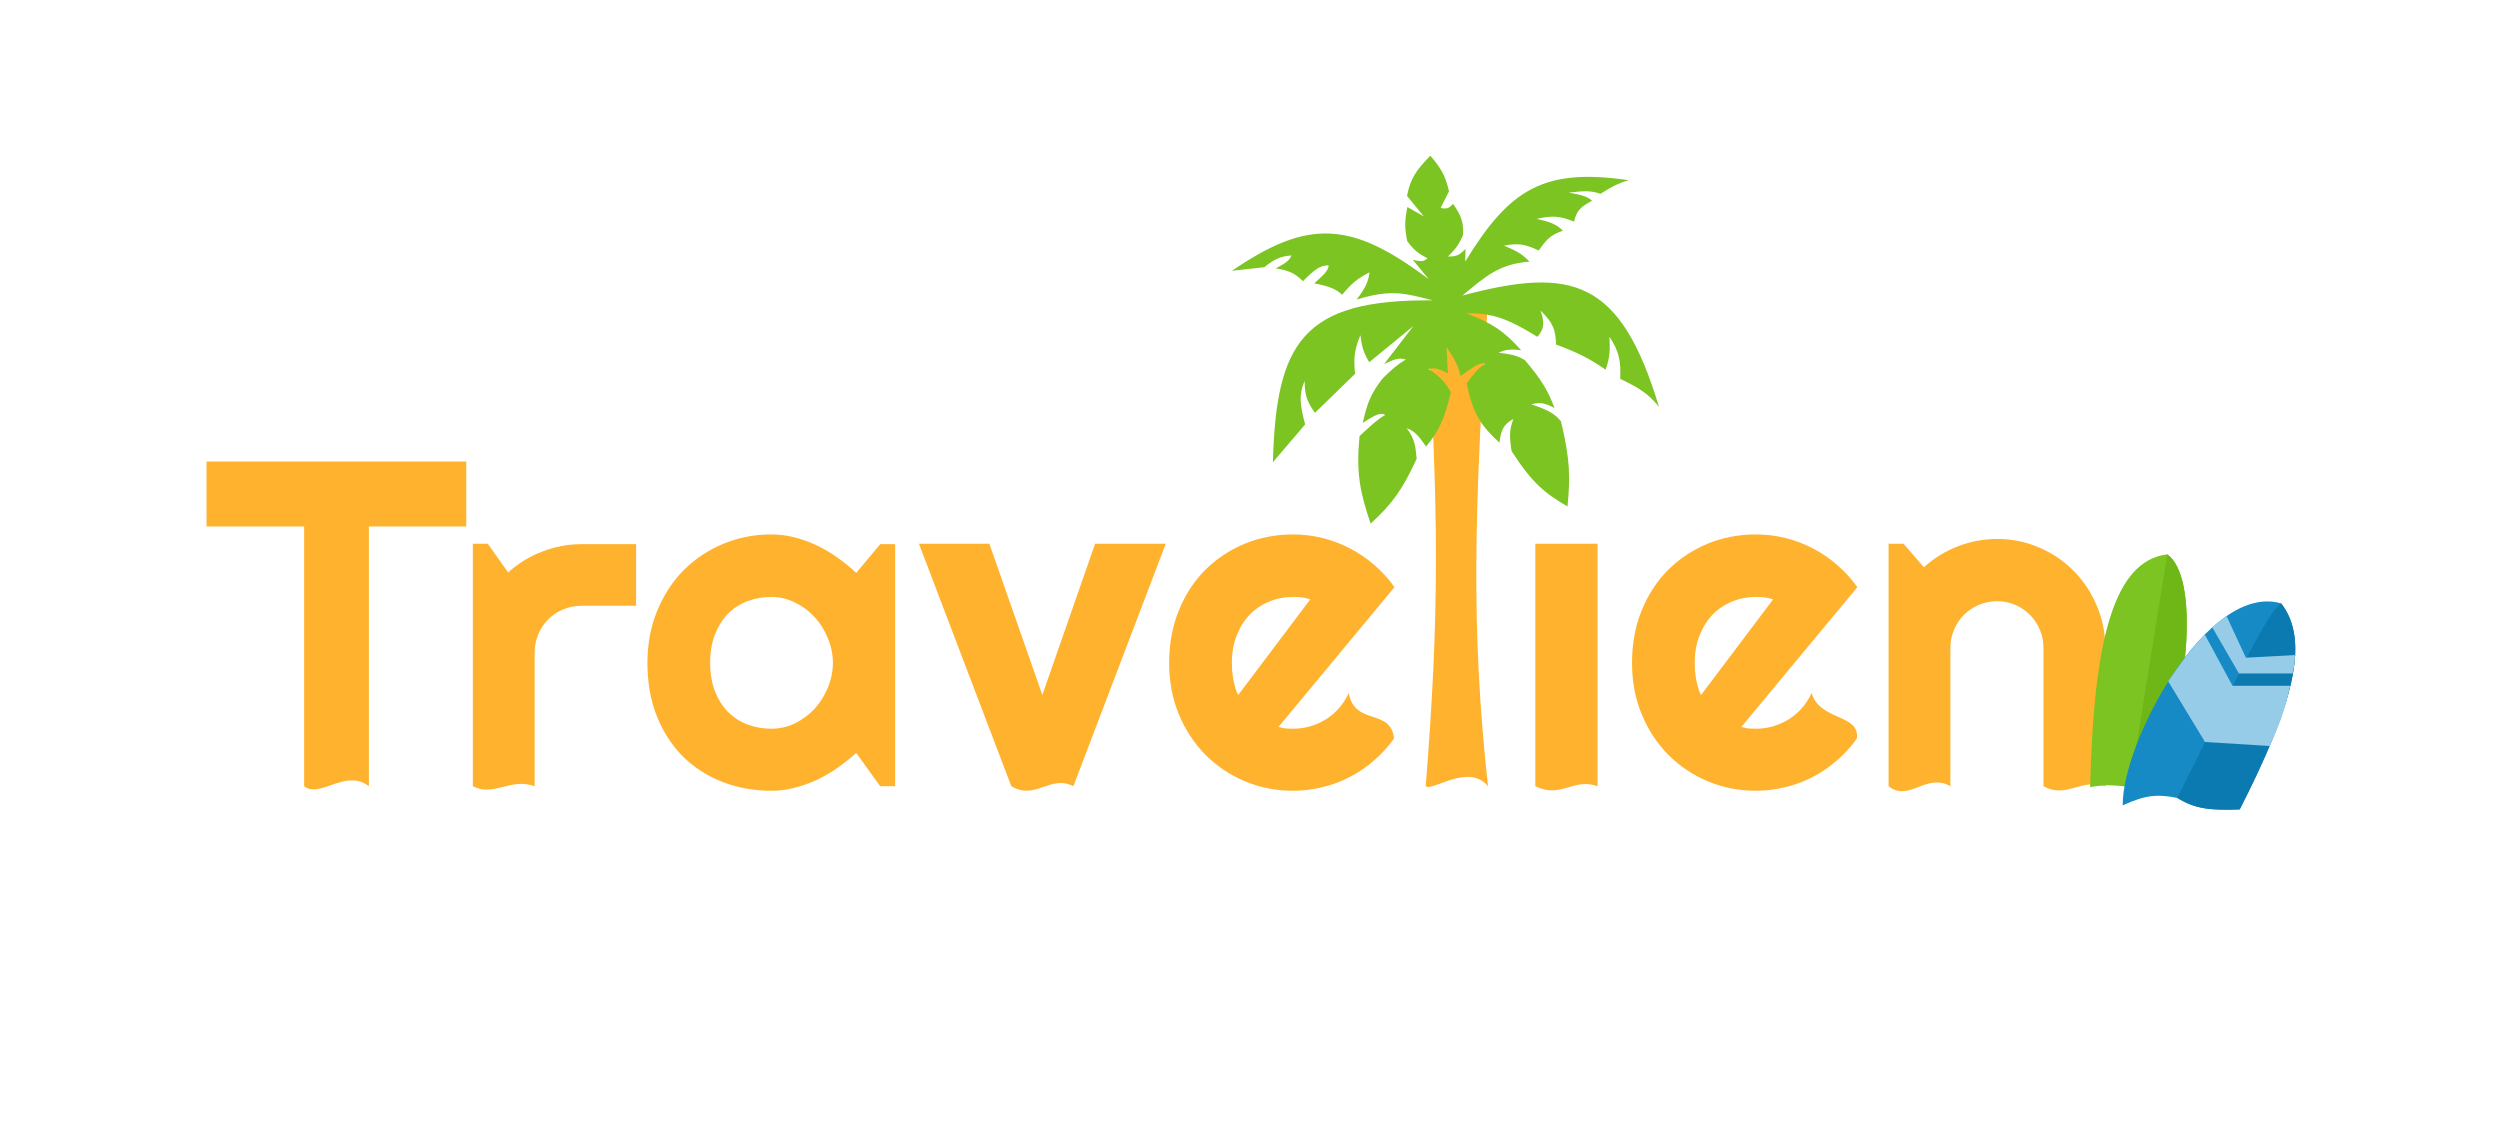 <svg width="690" height="314" viewBox="0 0 690 314" fill="none" xmlns="http://www.w3.org/2000/svg">
<path d="M101.812 217C95.375 212 88.375 220.5 83.938 217V145.312H57V127.375H128.688V145.312H101.812V217Z" fill="#FFB22E"/>
<path d="M147.562 217C140.899 214.564 136.375 220 130.5 217V150.062H134.625L140.25 158C143 155.5 146.125 153.583 149.625 152.25C153.125 150.875 156.75 150.188 160.5 150.188H175.562V167.188H160.5C158.708 167.188 157.021 167.521 155.438 168.188C153.854 168.854 152.479 169.771 151.312 170.938C150.146 172.104 149.229 173.479 148.562 175.062C147.896 176.646 147.562 178.333 147.562 180.125V217Z" fill="#FFB22E"/>
<path d="M247.062 217H242.938L236.312 207.812C234.688 209.271 232.958 210.646 231.125 211.938C229.333 213.188 227.438 214.292 225.438 215.25C223.438 216.167 221.375 216.896 219.25 217.438C217.167 217.979 215.042 218.25 212.875 218.25C208.167 218.25 203.729 217.458 199.562 215.875C195.438 214.292 191.812 212 188.688 209C185.604 205.958 183.167 202.25 181.375 197.875C179.583 193.5 178.688 188.521 178.688 182.938C178.688 177.729 179.583 172.958 181.375 168.625C183.167 164.25 185.604 160.5 188.688 157.375C191.812 154.25 195.438 151.833 199.562 150.125C203.729 148.375 208.167 147.5 212.875 147.5C215.042 147.5 217.188 147.771 219.312 148.312C221.438 148.854 223.5 149.604 225.5 150.562C227.5 151.521 229.396 152.646 231.188 153.938C233.021 155.229 234.729 156.625 236.312 158.125L242.938 150.188H247.062V217ZM229.875 182.938C229.875 180.604 229.417 178.354 228.5 176.188C227.625 173.979 226.417 172.042 224.875 170.375C223.333 168.667 221.521 167.312 219.438 166.312C217.396 165.271 215.208 164.75 212.875 164.75C210.542 164.75 208.333 165.146 206.25 165.938C204.208 166.729 202.417 167.896 200.875 169.438C199.375 170.979 198.188 172.896 197.312 175.188C196.438 177.438 196 180.021 196 182.938C196 185.854 196.438 188.458 197.312 190.75C198.188 193 199.375 194.896 200.875 196.438C202.417 197.979 204.208 199.146 206.25 199.938C208.333 200.729 210.542 201.125 212.875 201.125C215.208 201.125 217.396 200.625 219.438 199.625C221.521 198.583 223.333 197.229 224.875 195.562C226.417 193.854 227.625 191.917 228.5 189.75C229.417 187.542 229.875 185.271 229.875 182.938Z" fill="#FFB22E"/>
<path d="M279.125 217L253.625 150.062H273.062L287.688 191.812L302.25 150.062H321.75L296.25 217C289.879 213.686 285.875 221 279.125 217Z" fill="#FFB22E"/>
<path d="M352.875 200.625C353.542 200.833 354.208 200.979 354.875 201.062C355.542 201.104 356.208 201.125 356.875 201.125C358.542 201.125 360.146 200.896 361.688 200.438C363.229 199.979 364.667 199.333 366 198.5C367.375 197.625 368.583 196.583 369.625 195.375C370.708 194.125 371.583 192.75 372.25 191.25C373.875 200.438 383.875 195.375 384.75 203.812C383.167 206.062 381.333 208.083 379.25 209.875C377.208 211.667 374.979 213.188 372.562 214.438C370.188 215.688 367.667 216.625 365 217.25C362.375 217.917 359.667 218.25 356.875 218.25C352.167 218.25 347.729 217.375 343.562 215.625C339.438 213.875 335.812 211.438 332.688 208.312C329.604 205.188 327.167 201.479 325.375 197.188C323.583 192.854 322.688 188.104 322.688 182.938C322.688 177.646 323.583 172.812 325.375 168.438C327.167 164.062 329.604 160.333 332.688 157.25C335.812 154.167 339.438 151.771 343.562 150.062C347.729 148.354 352.167 147.5 356.875 147.5C359.667 147.5 362.396 147.833 365.062 148.5C367.729 149.167 370.25 150.125 372.625 151.375C375.042 152.625 377.292 154.167 379.375 156C381.458 157.792 383.292 159.812 384.875 162.062L352.875 200.625ZM361.625 165.438C360.833 165.146 360.042 164.958 359.25 164.875C358.5 164.792 357.708 164.75 356.875 164.75C354.542 164.75 352.333 165.188 350.25 166.062C348.208 166.896 346.417 168.104 344.875 169.688C343.375 171.271 342.188 173.188 341.312 175.438C340.438 177.646 340 180.146 340 182.938C340 183.562 340.021 184.271 340.062 185.062C340.146 185.854 340.25 186.667 340.375 187.5C340.542 188.292 340.729 189.062 340.938 189.812C341.146 190.562 341.417 191.229 341.75 191.812L361.625 165.438Z" fill="#FFB22E"/>
<path d="M410.688 217C405.375 210.5 395.375 218.5 393.5 217C397.167 170.469 397.35 142.495 393.5 83H410.688C406.766 141.791 406.023 174.185 410.688 217Z" fill="#FFB22E"/>
<path d="M440.938 217C434.33 214.562 430.875 220.5 423.75 217V150.062H440.938V217Z" fill="#FFB22E"/>
<path d="M480.625 200.625C481.292 200.833 481.958 200.979 482.625 201.062C483.292 201.104 483.958 201.125 484.625 201.125C486.292 201.125 487.896 200.896 489.438 200.438C490.979 199.979 492.417 199.333 493.75 198.5C495.125 197.625 496.333 196.583 497.375 195.375C498.458 194.125 499.333 192.75 500 191.25C502.283 199.039 513.375 197 512.5 203.812C510.917 206.062 509.083 208.083 507 209.875C504.958 211.667 502.729 213.188 500.312 214.438C497.938 215.688 495.417 216.625 492.75 217.25C490.125 217.917 487.417 218.25 484.625 218.25C479.917 218.25 475.479 217.375 471.312 215.625C467.188 213.875 463.562 211.438 460.438 208.312C457.354 205.188 454.917 201.479 453.125 197.188C451.333 192.854 450.438 188.104 450.438 182.938C450.438 177.646 451.333 172.812 453.125 168.438C454.917 164.062 457.354 160.333 460.438 157.25C463.562 154.167 467.188 151.771 471.312 150.062C475.479 148.354 479.917 147.5 484.625 147.5C487.417 147.5 490.146 147.833 492.812 148.5C495.479 149.167 498 150.125 500.375 151.375C502.792 152.625 505.042 154.167 507.125 156C509.208 157.792 511.042 159.812 512.625 162.062L480.625 200.625ZM489.375 165.438C488.583 165.146 487.792 164.958 487 164.875C486.25 164.792 485.458 164.75 484.625 164.75C482.292 164.75 480.083 165.188 478 166.062C475.958 166.896 474.167 168.104 472.625 169.688C471.125 171.271 469.938 173.188 469.062 175.438C468.188 177.646 467.75 180.146 467.75 182.938C467.75 183.562 467.771 184.271 467.812 185.062C467.896 185.854 468 186.667 468.125 187.5C468.292 188.292 468.479 189.062 468.688 189.812C468.896 190.562 469.167 191.229 469.5 191.812L489.375 165.438Z" fill="#FFB22E"/>
<path d="M538.312 217C531.649 213.162 526.875 221.5 521.25 217V150.062H525.375L531 156.562C533.75 154.062 536.854 152.146 540.312 150.812C543.812 149.438 547.458 148.75 551.25 148.75C555.333 148.75 559.188 149.542 562.812 151.125C566.438 152.667 569.604 154.812 572.312 157.562C575.021 160.271 577.146 163.458 578.688 167.125C580.271 170.75 581.062 174.625 581.062 178.75V217C574.19 214.767 570.375 220.5 564 217V178.75C564 177 563.667 175.354 563 173.812C562.333 172.229 561.417 170.854 560.25 169.688C559.083 168.521 557.729 167.604 556.188 166.938C554.646 166.271 553 165.938 551.25 165.938C549.458 165.938 547.771 166.271 546.188 166.938C544.604 167.604 543.229 168.521 542.062 169.688C540.896 170.854 539.979 172.229 539.312 173.812C538.646 175.354 538.312 177 538.312 178.75V217Z" fill="#FFB22E"/>
<path d="M403.135 103.795C402.346 100.649 401.373 98.906 399.261 95.812L399.61 103.045C396.684 101.526 395.706 101.506 394.263 101.848C397.309 103.831 398.72 105.231 400.432 108.192C398.73 115.589 397.208 118.84 393.607 123.246C391.613 120.391 390.476 118.965 388.243 118.181C390.371 120.938 390.658 122.939 391.009 126.587C387.06 135.205 384.24 139.072 378.298 144.523C375.29 135.672 374.282 130.49 375.23 120.356C378.944 116.875 380.586 115.491 382.34 114.529C381.048 113.71 379.426 114.573 376.125 116.712C377.3 111.31 378.396 108.56 381.606 104.458C384.191 101.881 385.599 100.671 387.991 99.226C386.176 98.641 384.755 99.145 381.999 100.498L390.109 89.971L377.92 99.96C376.381 97.432 375.871 95.784 375.459 92.517C373.887 96.342 373.533 98.664 374.002 103.171L362.936 113.937C360.552 110.676 360.109 108.719 360.077 105.122C358.472 108.855 358.731 111.616 360.219 117.134L351.317 127.582C352.227 94.632 359.441 82.52 395.476 82.905C388.064 81.05 384.062 79.675 374.435 82.684C376.939 79.372 377.65 77.748 377.98 75.17C374.499 76.934 372.915 78.37 370.434 81.354C368.784 79.881 367.413 79.134 362.749 78.192C365.201 75.968 366.671 74.689 366.705 73.252C364.447 73.157 362.818 74.375 359.607 77.614C357.533 75.527 355.973 74.683 352.093 74.069C355.29 72.423 355.938 71.693 356.447 70.501C353.399 70.722 351.761 71.522 348.925 73.754L340.029 74.738C361.039 60.367 372.928 60.944 394.323 77.058L389.923 71.689C392.505 72.356 393.131 72.058 393.962 71.29C391.586 70.055 390.337 69.134 388.427 66.608C387.627 63.057 387.685 60.974 388.433 57.144L392.976 59.728L388.338 54.069C389.25 49.214 390.962 46.884 394.771 42.975C397.713 46.4 398.957 48.503 399.927 52.819L397.607 57.388C399.658 57.864 400.086 57.196 401.051 56.263C403.227 59.425 404.032 61.281 403.791 64.933C402.653 67.419 401.817 68.732 399.611 70.784C402.188 70.914 403.014 70.135 404.48 68.734L404.404 72.193C416.658 52.108 426.124 46.312 449.556 49.743C446.531 50.604 444.807 51.551 441.719 53.498C439.282 52.593 437.201 52.646 432.954 53.162C436.975 53.862 438.281 54.364 439.397 55.401L439.269 55.474C436.679 56.938 435.187 57.78 434.425 61.173C430.744 59.65 428.508 59.401 424.102 60.416C428.124 61.273 429.64 62.013 431.378 63.671C427.794 64.848 426.651 66.359 424.703 69.141C420.654 67.197 418.605 67.146 415.105 67.789C418.702 69.286 420.313 70.236 422.131 72.218C413.924 72.828 410.249 76.072 403.606 81.579C433.95 73.483 447.264 77.067 457.882 112.292C454.849 108.52 452.235 107.007 447.184 104.565C447.367 99.674 446.947 97.068 444.205 92.938C444.404 96.544 444.352 98.551 443.169 102.034C438.776 99.034 435.867 97.484 429.462 95.075C429.391 91.006 428.537 88.937 425.191 85.72C426.291 89.012 426.286 90.658 424.339 92.967C415.894 87.737 411.608 86.363 404.718 86.488C411.648 89.11 415.015 91.264 419.84 96.653C416.7 96.31 415.379 96.499 413.637 97.371C417.351 97.779 418.96 98.223 420.899 99.425C425.349 104.714 427.184 107.611 429.053 112.631C426.239 111.084 424.875 111.019 422.624 111.594C427.83 113.313 429.183 114.362 430.825 116.273C433.416 127.062 433.399 131.859 432.626 139.781C426.463 136.156 423.042 133.565 417.209 124.521C416.567 120.597 416.56 118.59 417.691 115.637C414.99 117.099 414.272 118.647 413.841 122.187C409.152 117.734 406.688 114.962 404.8 105.826C407.046 102.688 408.134 101.595 409.864 100.463C408.906 99.912 407.51 100.556 403.135 103.795Z" fill="#7BC422"/>
<path d="M587.786 217.243C582.865 216.554 580.536 216.617 576.875 217.243C577.852 176.472 583.436 154.772 598.181 153C606.66 159.129 604.743 189.257 595.011 216.283L587.786 217.243Z" fill="#7BC422"/>
<path d="M595.011 216.283L587.786 217.243L598.181 153C606.66 159.129 604.743 189.257 595.011 216.283Z" fill="#6FB717"/>
<path d="M585.877 222.289C585.605 205.034 609.174 160.63 629.596 166.537C637.853 177.097 632.554 195.13 618.169 223.396C610.058 223.675 605.971 223.322 600.917 220.221C595.583 219.192 592.399 219.272 585.877 222.289Z" fill="#168AC4"/>
<path d="M618.169 223.396C632.554 195.129 637.853 177.096 629.596 166.537C625.098 169.641 616.734 188.93 600.917 220.221C605.971 223.321 610.058 223.675 618.169 223.396Z" fill="#0B7AB1"/>
<path d="M619.864 181.527L614.482 169.934L610.575 173.109L617.947 185.884H632.766C633.209 183.901 633.331 182.784 633.43 180.789L619.864 181.527Z" fill="#96CCE8"/>
<path d="M616.178 189.281L608.511 175.103C603.756 180.16 601.766 183.182 598.41 188.025L608.584 204.788L626.426 205.896C629.399 199.398 630.647 195.759 632.103 189.281H616.178Z" fill="#96CCE8"/>
</svg>
